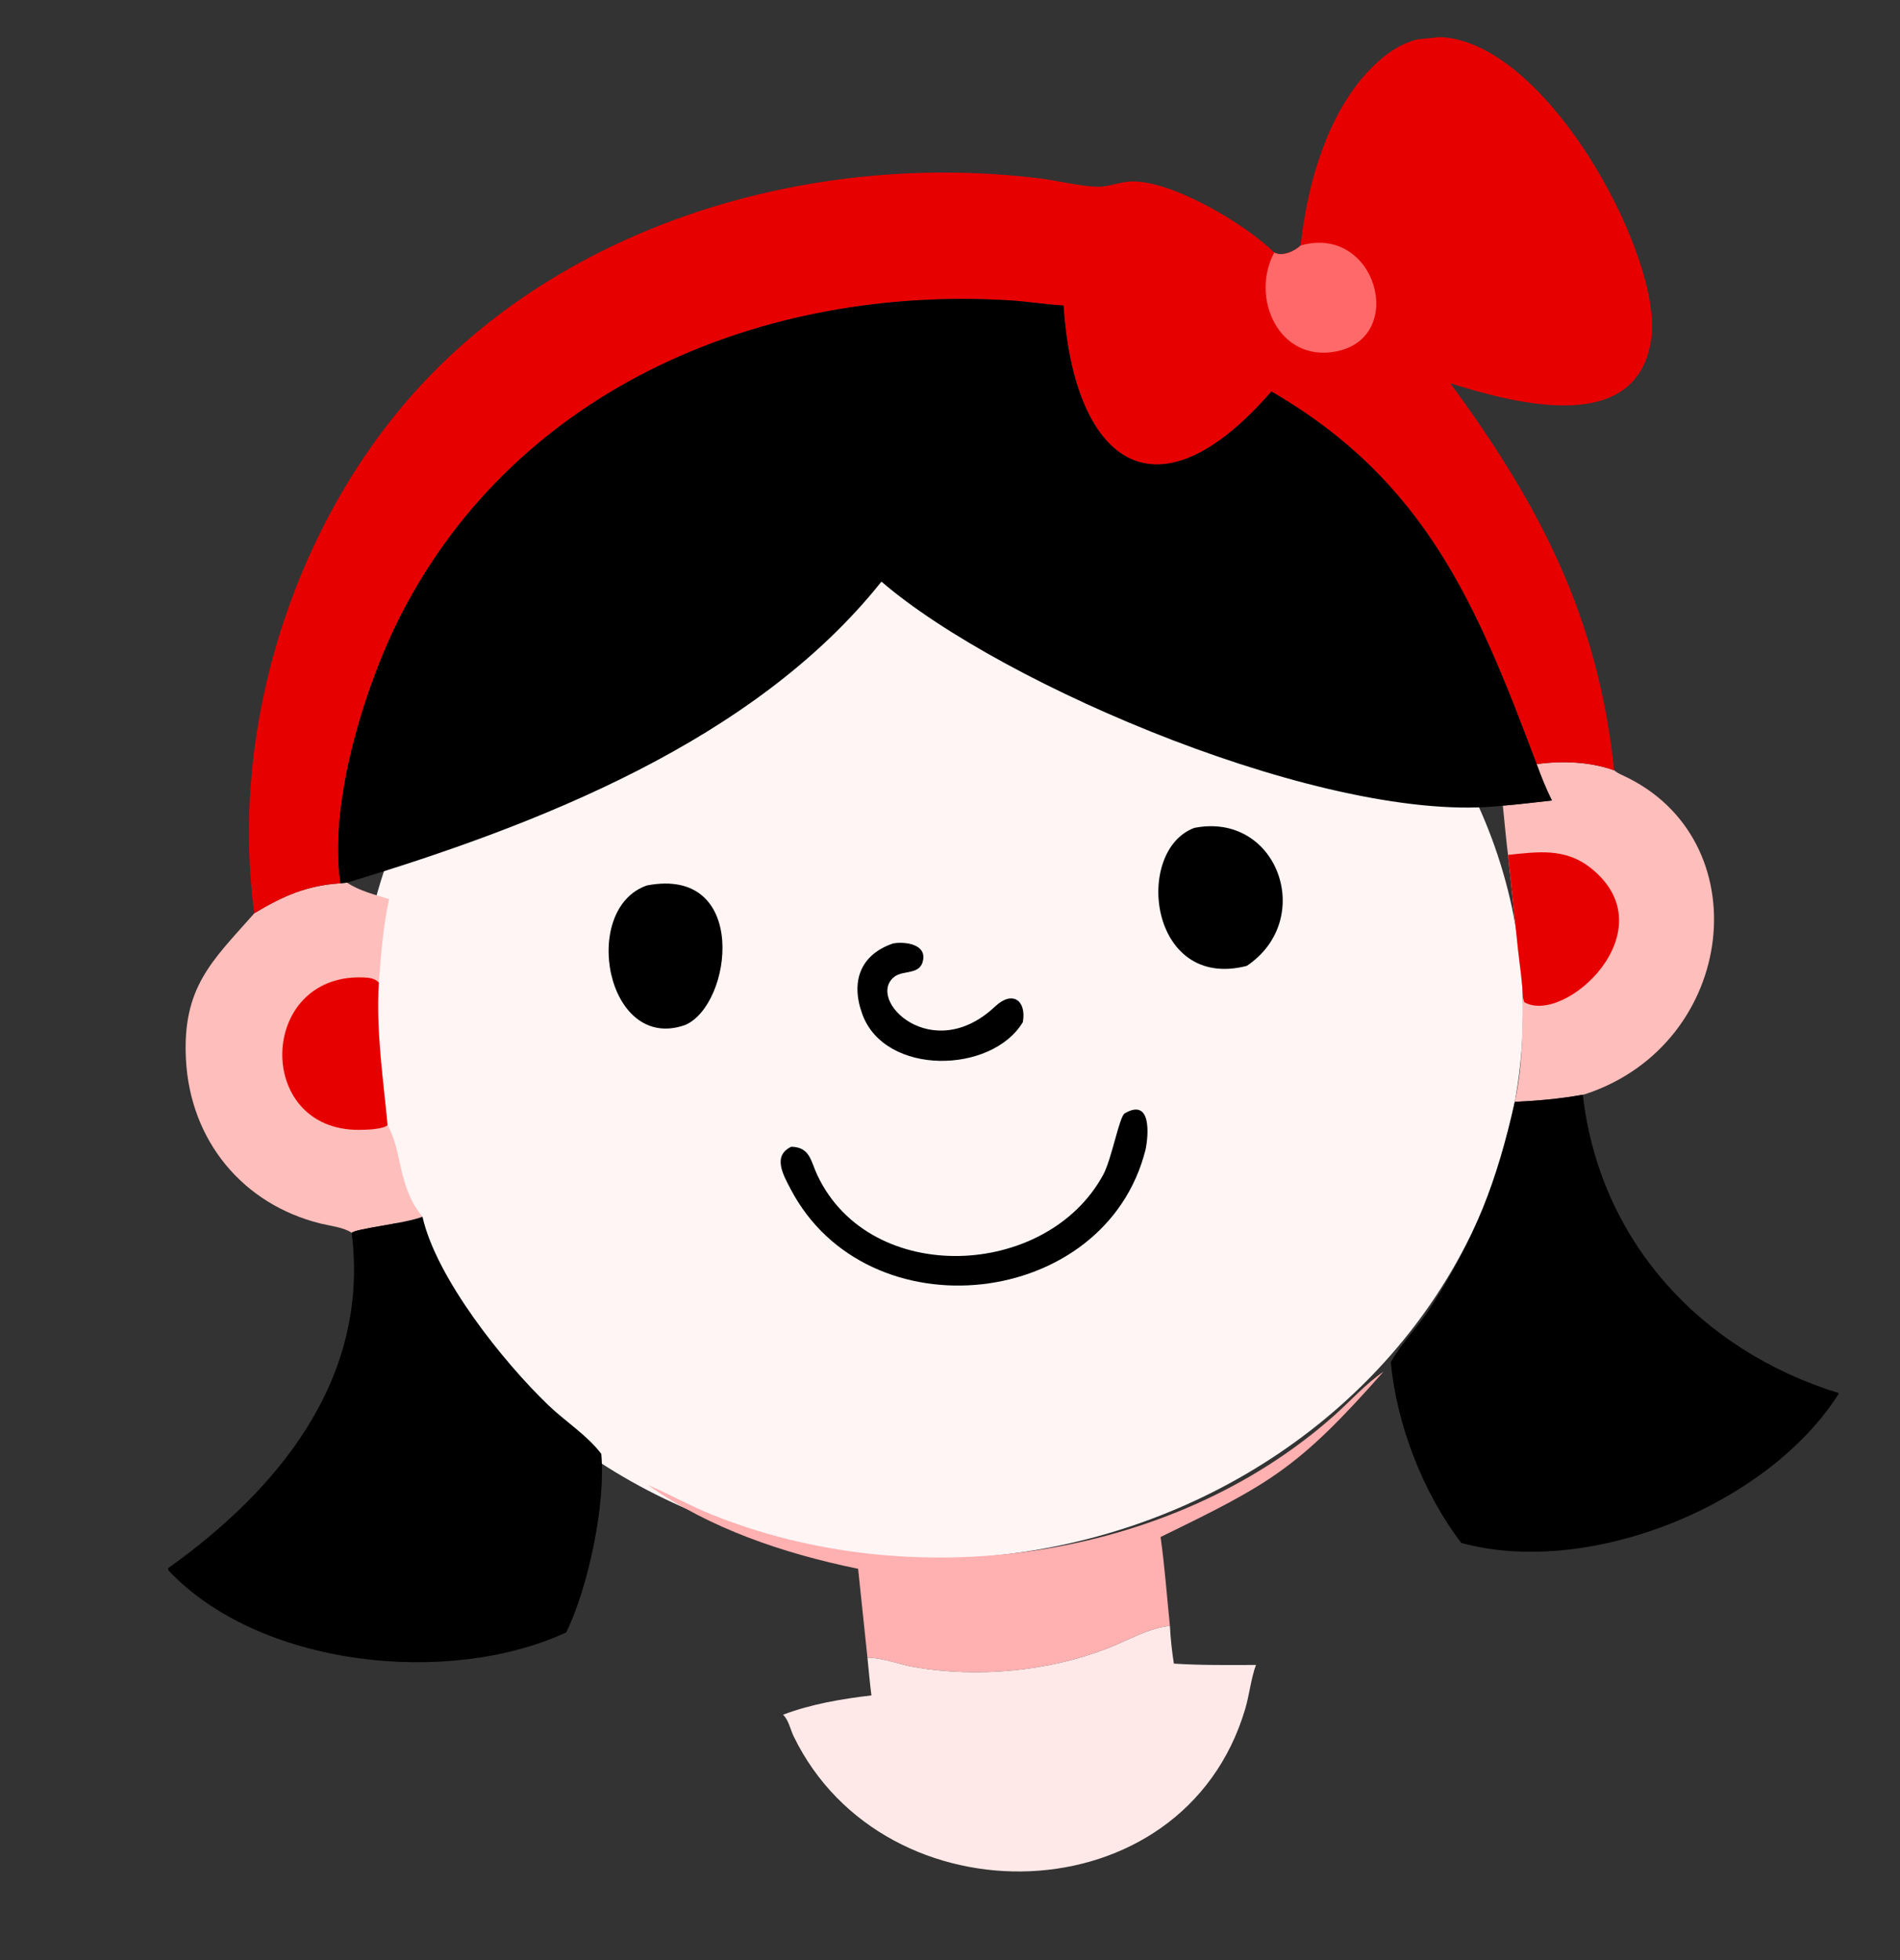 <svg width="64" height="66" viewBox="0 0 64 66" fill="none" xmlns="http://www.w3.org/2000/svg">
<rect x="0" y="0" width="64" height="66" fill="#333333" stroke="none"/>
<g clip-path="url(#clip0_2027_414)">
<ellipse cx="31.683" cy="34.373" rx="19.634" ry="18.097" transform="rotate(-6 31.683 34.373)" fill="#FFF5F5"/>
<path d="M30.085 31.767C30.467 31.701 31.181 31.78 31.097 32.312C31.014 32.847 30.43 32.649 30.123 32.892C29.15 33.663 31.397 35.887 33.518 33.891C34.117 33.328 34.581 33.703 34.454 34.417C33.402 36.163 29.816 36.233 29.05 34.158C28.645 33.062 28.97 32.146 30.085 31.767Z" fill="black"/>
<path d="M21.793 29.814C25.237 29.158 24.676 33.825 23.08 34.513C20.419 35.456 19.527 30.593 21.793 29.814Z" fill="black"/>
<path d="M40.229 27.877C43.037 27.323 44.335 30.959 41.995 32.524C38.698 33.368 38.185 28.637 40.229 27.877Z" fill="black"/>
<path d="M26.653 38.613C27.293 38.628 27.306 39.097 27.537 39.582C29.317 43.331 35.258 43.066 37.16 39.557C37.449 39.025 37.702 37.596 37.885 37.489C38.792 36.958 38.688 38.215 38.589 38.701C37.247 44.09 29.215 44.98 26.629 40.033C26.382 39.561 26.011 38.919 26.653 38.613Z" fill="black"/>
<path d="M21.823 50.002C22.537 50.304 23.214 50.689 23.934 50.981C30.737 53.745 39.412 52.573 44.931 47.672C45.488 47.178 45.986 46.609 46.603 46.185C43.717 49.456 42.77 49.963 39.093 51.754C39.233 52.742 39.305 53.752 39.408 54.746C38.67 54.83 38.009 55.229 37.323 55.496C35.306 56.282 32.948 56.499 30.825 56.14C30.305 56.052 29.738 55.819 29.219 55.817L28.905 52.825C26.407 52.31 23.922 51.48 21.823 50.002Z" fill="#FFB0B0"/>
<path d="M51.76 25.727C52.631 25.616 53.534 25.643 54.371 25.937C54.454 26.007 54.536 26.051 54.635 26.096C59.315 28.224 58.53 35.142 53.412 36.837C53.369 36.851 53.356 36.853 53.316 36.861C52.548 37 51.802 37.065 51.023 37.102C51.291 35.92 51.274 34.791 51.301 33.593C51.278 33.045 51.188 32.485 51.129 31.939L50.796 28.786C50.728 28.235 50.679 27.68 50.622 27.128C51.173 27.085 51.725 27.013 52.275 26.954C52.075 26.554 51.913 26.146 51.76 25.727Z" fill="#FEBEBB"/>
<path d="M50.796 28.786C51.805 28.683 52.714 28.544 53.572 29.219C56.231 31.311 52.693 34.544 51.34 33.742L51.301 33.593C51.278 33.045 51.188 32.485 51.129 31.938L50.796 28.786Z" fill="#E70000"/>
<path d="M11.469 29.742L11.691 29.719C12.084 29.991 12.652 30.133 13.107 30.274C12.901 31.212 12.835 32.13 12.761 33.084C12.663 34.709 12.902 36.276 13.055 37.888C13.559 38.759 13.385 39.951 14.231 40.969C13.626 41.203 12 41.365 11.847 41.511C11.58 41.326 11.13 41.28 10.811 41.202C8.175 40.554 6.405 38.406 6.263 35.67C6.138 33.256 7.136 32.368 8.51 30.816L8.567 30.751C9.533 30.169 10.334 29.816 11.469 29.742Z" fill="#FEBEBB"/>
<path d="M13.055 37.888C12.87 38.032 12.329 38.044 12.088 38.045C8.568 38.055 8.693 32.812 12.203 32.911C12.406 32.917 12.619 32.931 12.76 33.084C12.663 34.709 12.902 36.276 13.055 37.888Z" fill="#E70000"/>
<path d="M11.847 41.511C12 41.365 13.626 41.203 14.231 40.969C14.693 43.032 16.956 45.862 18.474 47.319C19.048 47.869 19.774 48.322 20.254 48.955C20.406 50.656 19.815 53.45 19.072 54.966C15.128 56.797 8.7 56.147 5.628 52.83C9.356 50.177 12.462 46.454 11.847 41.511Z" fill="black"/>
<path d="M51.023 37.102C51.802 37.065 52.548 37 53.316 36.861C53.875 41.758 57.255 45.467 61.948 46.911C59.554 50.707 53.495 53.129 49.221 51.952C47.934 50.269 47.04 47.963 46.849 45.869C47.214 45.211 47.782 44.657 48.193 44.018C49.686 41.7 50.423 39.776 51.023 37.102Z" fill="black"/>
<path d="M43.811 8.266C44.048 6.062 44.824 3.349 46.622 1.905C50.629 -1.312 56.027 8.122 55.629 11.343C55.21 14.73 51.018 13.582 48.852 12.905C51.838 16.97 53.835 20.756 54.371 25.937C53.534 25.643 52.631 25.616 51.76 25.727C49.737 20.342 48.011 16.189 42.826 13.182C38.833 17.776 36.16 15.421 35.823 10.287C35.215 10.254 34.611 10.151 34.002 10.114C25.767 9.612 17.48 13.021 13.537 20.647C12.302 23.035 11.055 27.054 11.469 29.742C10.334 29.816 9.533 30.169 8.567 30.751C7.717 24.515 9.908 17.601 14.15 13.003C19.335 7.384 27.596 5.073 35.081 6.016C35.68 6.091 36.361 6.272 36.953 6.289C37.349 6.3 37.737 6.115 38.135 6.109C39.501 6.091 41.939 7.538 42.922 8.504C43.195 8.648 43.603 8.465 43.811 8.266Z" fill="#E70000"/>
<path d="M43.81 8.266C46.353 7.536 47.415 11.363 45.009 11.833C43.072 12.212 42.106 10.017 42.922 8.504C43.195 8.648 43.603 8.465 43.81 8.266Z" fill="#FF6969"/>
<path d="M11.469 29.742C11.055 27.054 12.302 23.035 13.537 20.647C17.48 13.021 25.767 9.612 34.002 10.114C34.611 10.151 35.215 10.253 35.823 10.287C36.16 15.421 38.833 17.776 42.826 13.182C48.011 16.189 49.737 20.342 51.76 25.727C51.913 26.146 52.075 26.554 52.275 26.954C51.725 27.012 51.173 27.085 50.621 27.128C44.812 27.799 33.763 23.094 29.691 19.584C25.41 24.959 18.084 27.79 11.691 29.719L11.469 29.742Z" fill="black"/>
<path d="M29.219 55.817C29.738 55.819 30.305 56.052 30.825 56.14C32.948 56.499 35.306 56.282 37.323 55.497C38.009 55.229 38.67 54.83 39.408 54.746C39.429 55.175 39.474 55.592 39.541 56.017C40.444 56.076 41.398 56.065 42.306 56.062C42.137 56.526 42.086 57.063 41.944 57.542C39.862 64.575 29.793 64.776 26.732 58.461C26.619 58.227 26.567 57.921 26.376 57.737C27.336 57.377 28.339 57.207 29.353 57.088C29.299 56.665 29.262 56.24 29.219 55.817Z" fill="#FFE9E8"/>
</g>
<defs>
<clipPath id="clip0_2027_414">
<rect width="56.574" height="60" fill="white" transform="translate(0.772 6.264) rotate(-6)"/>
</clipPath>
</defs>
</svg>
